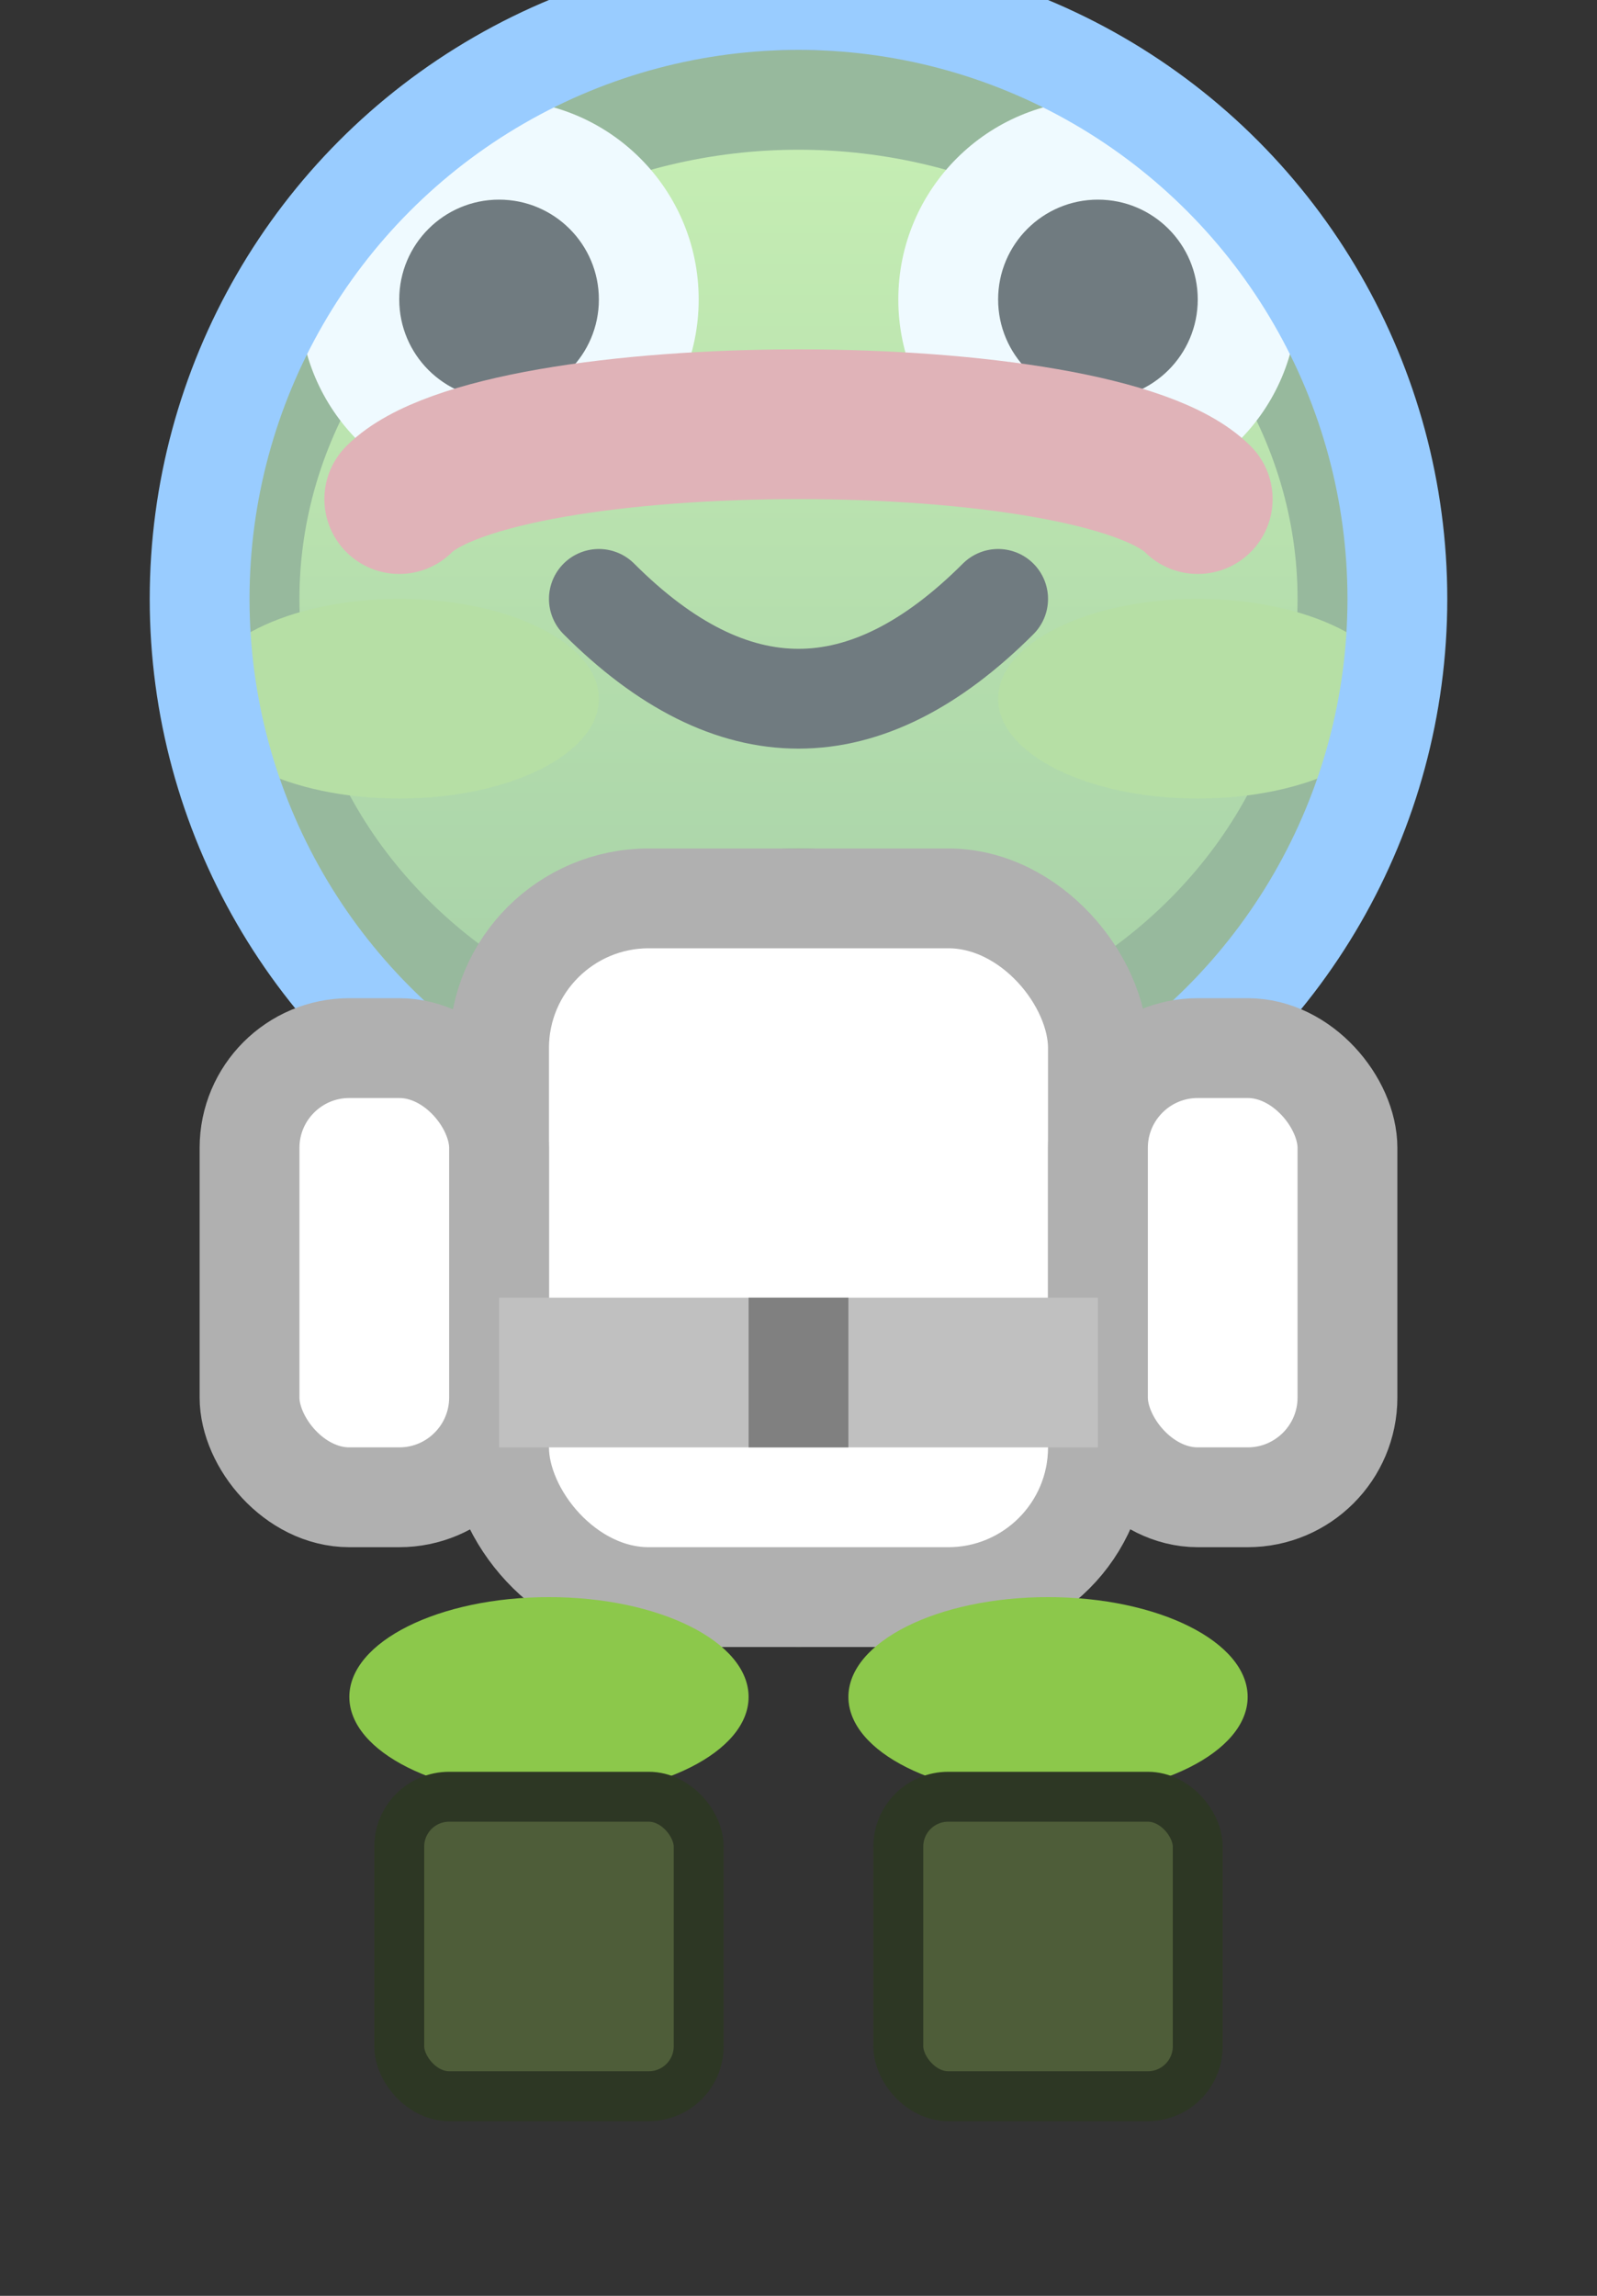 <svg xmlns="http://www.w3.org/2000/svg" width="32" height="46">
  <rect width="100%" height="100%" fill="#333333" stroke="none"/>
  <defs>
    <linearGradient id="frogBody" x1="0" y1="0" x2="0" y2="1">
      <stop offset="0%" stop-color="#aee868"/>
      <stop offset="100%" stop-color="#6aa84f"/>
    </linearGradient>
  </defs>
  <!-- Head -->
  <ellipse cx="16" cy="12" rx="11" ry="10" fill="url(#frogBody)" stroke="#4e7c3a" stroke-width="2"/>
  <ellipse cx="8" cy="14" rx="4" ry="2" fill="#8cc84b"/>
  <ellipse cx="24" cy="14" rx="4" ry="2" fill="#8cc84b"/>
  <circle cx="10" cy="6" r="4" fill="#ffffff"/>
  <circle cx="22" cy="6" r="4" fill="#ffffff"/>
  <circle cx="10" cy="6" r="2" fill="#000000"/>
  <circle cx="22" cy="6" r="2" fill="#000000"/>
  <path d="M12 12 Q16 16 20 12" stroke="#000000" stroke-width="2" fill="none" stroke-linecap="round"/>
  <path d="M8 10 C10 8, 22 8, 24 10" stroke="#e07070" stroke-width="3" fill="none" stroke-linecap="round"/>
  <!-- Helmet -->
  <circle cx="16" cy="12" r="12" fill="#e0f7ff" fill-opacity="0.5" stroke="#99ccff" stroke-width="2"/>
  <!-- Body -->
  <ellipse cx="16" cy="25" rx="6" ry="7" fill="url(#frogBody)" stroke="#4e7c3a" stroke-width="2"/>
  <!-- Suit Torso -->
  <rect x="10" y="18" width="12" height="14" rx="3" fill="#ffffff" stroke="#b0b0b0" stroke-width="2"/>
  <!-- Suit Arms -->
  <rect x="5" y="21" width="5" height="9" rx="2" fill="#ffffff" stroke="#b0b0b0" stroke-width="2"/>
  <rect x="22" y="21" width="5" height="9" rx="2" fill="#ffffff" stroke="#b0b0b0" stroke-width="2"/>
  <!-- Suit Belt with buckle detail -->
  <rect x="10" y="26" width="12" height="3" fill="#c0c0c0"/>
  <rect x="15" y="26" width="2" height="3" fill="#808080"/>
  <!-- Legs -->
  <ellipse cx="11" cy="34" rx="4" ry="2" fill="#8cc84b"/>
  <ellipse cx="21" cy="34" rx="4" ry="2" fill="#8cc84b"/>
  <!-- Boots -->
  <rect x="8" y="36" width="6" height="6" rx="1" fill="#4e5d39" stroke="#2d3724" stroke-width="1"/>
  <rect x="18" y="36" width="6" height="6" rx="1" fill="#4e5d39" stroke="#2d3724" stroke-width="1"/>
</svg>
